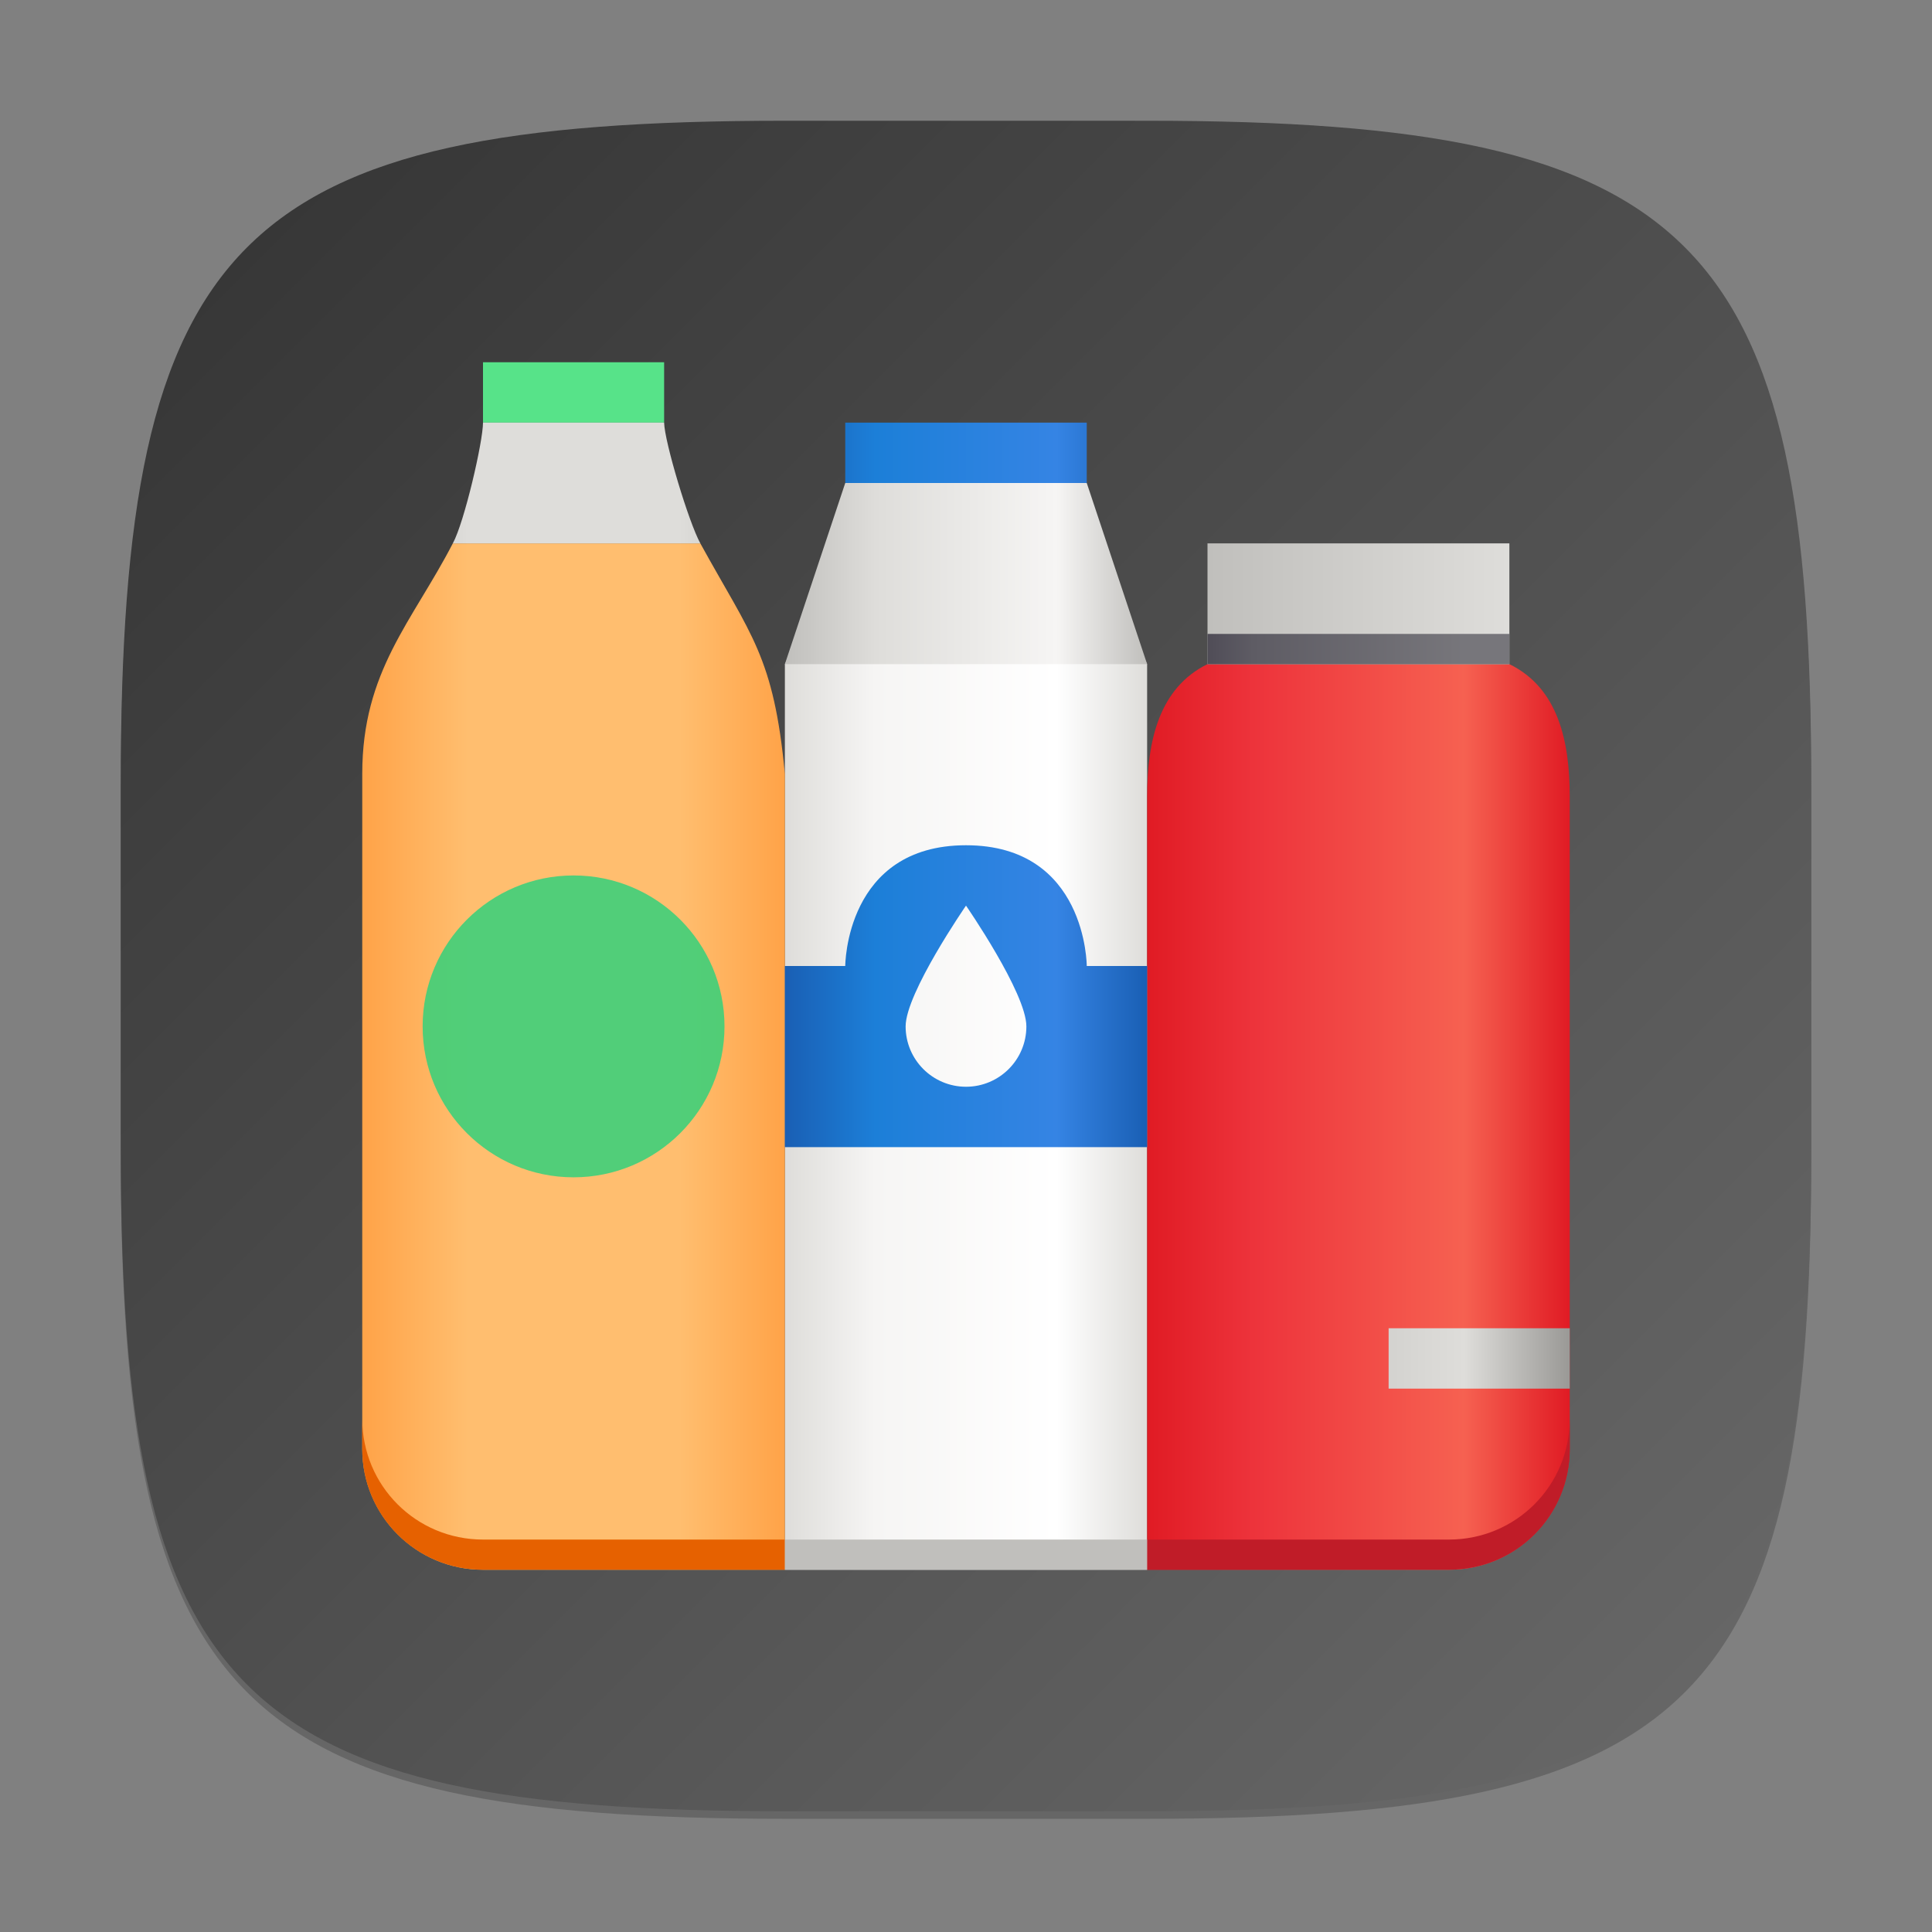 <?xml version="1.0" encoding="UTF-8" standalone="no"?>
<!-- Created with Inkscape (http://www.inkscape.org/) -->

<svg
   width="256"
   height="256"
   viewBox="0 0 256 256"
   version="1.1"
   id="svg5"
   inkscape:version="1.2.1 (9c6d41e410, 2022-07-14)"
   sodipodi:docname="com.usebottles.bottles.svg"
   xmlns:inkscape="http://www.inkscape.org/namespaces/inkscape"
   xmlns:sodipodi="http://sodipodi.sourceforge.net/DTD/sodipodi-0.dtd"
   xmlns:xlink="http://www.w3.org/1999/xlink"
   xmlns="http://www.w3.org/2000/svg"
   xmlns:svg="http://www.w3.org/2000/svg">
  <rect x="0" y="0" width="256" height="256" fill="#808080" stroke="none"/>
  <sodipodi:namedview
     id="namedview7"
     pagecolor="#ffffff"
     bordercolor="#000000"
     borderopacity="0.25"
     inkscape:showpageshadow="2"
     inkscape:pageopacity="0.0"
     inkscape:pagecheckerboard="0"
     inkscape:deskcolor="#d1d1d1"
     inkscape:document-units="px"
     showgrid="false"
     inkscape:zoom="3.15625"
     inkscape:cx="128"
     inkscape:cy="128"
     inkscape:window-width="1920"
     inkscape:window-height="1011"
     inkscape:window-x="0"
     inkscape:window-y="32"
     inkscape:window-maximized="1"
     inkscape:current-layer="svg5"
     showguides="false" />
  <defs
     id="defs2">
    <linearGradient
       inkscape:collect="always"
       xlink:href="#linearGradient1768"
       id="linearGradient3500"
       x1="2"
       y1="2"
       x2="30"
       y2="30"
       gradientUnits="userSpaceOnUse"
       gradientTransform="scale(8)" />
    <linearGradient
       inkscape:collect="always"
       id="linearGradient1768">
      <stop
         style="stop-color:#333333;stop-opacity:1;"
         offset="0"
         id="stop1764" />
      <stop
         style="stop-color:#6a6a6a;stop-opacity:1;"
         offset="1"
         id="stop1766" />
    </linearGradient>
    <linearGradient
       inkscape:collect="always"
       xlink:href="#linearGradient4291"
       id="linearGradient14336"
       x1="0.333"
       y1="0"
       x2="2.667"
       y2="0"
       gradientUnits="userSpaceOnUse"
       gradientTransform="matrix(24,0,0,8,40,48)" />
    <linearGradient
       inkscape:collect="always"
       id="linearGradient4291">
      <stop
         style="stop-color:#33d17a;stop-opacity:1;"
         offset="0"
         id="stop4283" />
      <stop
         style="stop-color:#57e389;stop-opacity:1;"
         offset="0.25"
         id="stop4285" />
      <stop
         style="stop-color:#57e389;stop-opacity:1;"
         offset="0.75"
         id="stop4287" />
      <stop
         style="stop-color:#33d17a;stop-opacity:1;"
         offset="1"
         id="stop4289" />
    </linearGradient>
    <linearGradient
       inkscape:collect="always"
       xlink:href="#linearGradient3024"
       id="linearGradient7642"
       x1="3"
       y1="6"
       x2="6"
       y2="6"
       gradientUnits="userSpaceOnUse"
       gradientTransform="matrix(16,0,0,16,56,40)" />
    <linearGradient
       inkscape:collect="always"
       id="linearGradient3024">
      <stop
         style="stop-color:#deddda;stop-opacity:1;"
         offset="0"
         id="stop3020" />
      <stop
         style="stop-color:#f6f5f4;stop-opacity:1;"
         offset="0.25"
         id="stop3028" />
      <stop
         style="stop-color:#ffffff;stop-opacity:1;"
         offset="0.75"
         id="stop3030" />
      <stop
         style="stop-color:#deddda;stop-opacity:1;"
         offset="1"
         id="stop3022" />
    </linearGradient>
    <linearGradient
       inkscape:collect="always"
       xlink:href="#linearGradient4228"
       id="linearGradient9836"
       x1="3"
       y1="1.501"
       x2="6"
       y2="1.501"
       gradientUnits="userSpaceOnUse"
       gradientTransform="matrix(16,0,0,8,56,48)" />
    <linearGradient
       inkscape:collect="always"
       id="linearGradient4228">
      <stop
         style="stop-color:#1a5fb4;stop-opacity:1;"
         offset="0"
         id="stop4220" />
      <stop
         style="stop-color:#1c7fd8;stop-opacity:1;"
         offset="0.25"
         id="stop4222" />
      <stop
         style="stop-color:#3584e4;stop-opacity:1;"
         offset="0.75"
         id="stop4224" />
      <stop
         style="stop-color:#1a5fb4;stop-opacity:1;"
         offset="1"
         id="stop4226" />
    </linearGradient>
    <linearGradient
       inkscape:collect="always"
       xlink:href="#linearGradient2698"
       id="linearGradient38467"
       x1="13"
       y1="27"
       x2="20"
       y2="27"
       gradientUnits="userSpaceOnUse"
       gradientTransform="matrix(8,0,0,8,48,-72)" />
    <linearGradient
       inkscape:collect="always"
       id="linearGradient2698">
      <stop
         style="stop-color:#e01b24;stop-opacity:1;"
         offset="0"
         id="stop2694" />
      <stop
         style="stop-color:#ed333b;stop-opacity:1;"
         offset="0.25"
         id="stop2702" />
      <stop
         style="stop-color:#f66151;stop-opacity:1;"
         offset="0.75"
         id="stop2704" />
      <stop
         style="stop-color:#e01b24;stop-opacity:1;"
         offset="1"
         id="stop2696" />
    </linearGradient>
    <linearGradient
       inkscape:collect="always"
       xlink:href="#linearGradient3350"
       id="linearGradient15796"
       x1="6"
       y1="1"
       x2="10"
       y2="1"
       gradientUnits="userSpaceOnUse"
       gradientTransform="matrix(20,0,0,16,20,56)" />
    <linearGradient
       inkscape:collect="always"
       id="linearGradient3350">
      <stop
         style="stop-color:#9a9996;stop-opacity:1;"
         offset="0"
         id="stop3346" />
      <stop
         style="stop-color:#c0bfbc;stop-opacity:1;"
         offset="0.25"
         id="stop3354" />
      <stop
         style="stop-color:#deddda;stop-opacity:1;"
         offset="0.75"
         id="stop3356" />
      <stop
         style="stop-color:#9a9996;stop-opacity:1;"
         offset="1"
         id="stop3348" />
    </linearGradient>
    <linearGradient
       inkscape:collect="always"
       xlink:href="#linearGradient4354"
       id="linearGradient17368"
       x1="3"
       y1="2.5"
       x2="6"
       y2="2.5"
       gradientUnits="userSpaceOnUse"
       gradientTransform="matrix(16,0,0,24,56,16)" />
    <linearGradient
       inkscape:collect="always"
       id="linearGradient4354">
      <stop
         style="stop-color:#c0bfbc;stop-opacity:1;"
         offset="0"
         id="stop4346" />
      <stop
         style="stop-color:#deddda;stop-opacity:1;"
         offset="0.25"
         id="stop4348" />
      <stop
         style="stop-color:#f6f5f4;stop-opacity:1;"
         offset="0.75"
         id="stop4350" />
      <stop
         style="stop-color:#c0bfbc;stop-opacity:1;"
         offset="1"
         id="stop4352" />
    </linearGradient>
    <linearGradient
       inkscape:collect="always"
       xlink:href="#linearGradient4165"
       id="linearGradient19564"
       x1="6.6"
       y1="2"
       x2="9.4"
       y2="2"
       gradientUnits="userSpaceOnUse"
       gradientTransform="matrix(20,0,0,8,20,71.997)" />
    <linearGradient
       inkscape:collect="always"
       id="linearGradient4165">
      <stop
         style="stop-color:#3d3846;stop-opacity:1;"
         offset="0"
         id="stop4157" />
      <stop
         style="stop-color:#5e5c64;stop-opacity:1;"
         offset="0.25"
         id="stop4159" />
      <stop
         style="stop-color:#77767b;stop-opacity:1;"
         offset="0.75"
         id="stop4161" />
      <stop
         style="stop-color:#77767b;stop-opacity:1;"
         offset="1"
         id="stop4163" />
    </linearGradient>
    <linearGradient
       inkscape:collect="always"
       xlink:href="#linearGradient3350"
       id="linearGradient23930"
       x1="5.333"
       y1="7"
       x2="10"
       y2="7"
       gradientUnits="userSpaceOnUse"
       gradientTransform="matrix(12,0,0,8,88,120)" />
    <linearGradient
       inkscape:collect="always"
       xlink:href="#linearGradient2372"
       id="linearGradient38404"
       x1="-1.0915661e-06"
       y1="26"
       x2="7"
       y2="26"
       gradientUnits="userSpaceOnUse"
       gradientTransform="matrix(8,0,0,8,48,-72)" />
    <linearGradient
       inkscape:collect="always"
       id="linearGradient2372">
      <stop
         style="stop-color:#ffa348;stop-opacity:1;"
         offset="0"
         id="stop2368" />
      <stop
         style="stop-color:#ffbe6f;stop-opacity:1;"
         offset="0.25"
         id="stop2376" />
      <stop
         style="stop-color:#ffbe6f;stop-opacity:1;"
         offset="0.75"
         id="stop2378" />
      <stop
         style="stop-color:#ffa348;stop-opacity:1;"
         offset="1"
         id="stop2370" />
    </linearGradient>
    <linearGradient
       inkscape:collect="always"
       xlink:href="#linearGradient4228"
       id="linearGradient38396"
       x1="7"
       y1="25.5"
       x2="13"
       y2="25.5"
       gradientUnits="userSpaceOnUse"
       gradientTransform="matrix(8,0,0,8,48,-72)" />
    <linearGradient
       inkscape:collect="always"
       xlink:href="#linearGradient4102"
       id="linearGradient40650"
       x1="6"
       y1="8.818"
       x2="13"
       y2="8.818"
       gradientUnits="userSpaceOnUse"
       gradientTransform="scale(8)" />
    <linearGradient
       inkscape:collect="always"
       id="linearGradient4102">
      <stop
         style="stop-color:#c0bfbc;stop-opacity:1;"
         offset="0"
         id="stop4094" />
      <stop
         style="stop-color:#deddda;stop-opacity:1;"
         offset="0.25"
         id="stop4096" />
      <stop
         style="stop-color:#deddda;stop-opacity:1;"
         offset="0.75"
         id="stop4098" />
      <stop
         style="stop-color:#c0bfbc;stop-opacity:1;"
         offset="1"
         id="stop4100" />
    </linearGradient>
  </defs>
  <path
     d="M 104,17 C 31.19,17 16,32.519 16,105 v 48 c 0,72.481 15.19,88 88,88 h 48 c 72.81,0 88,-15.519 88,-88 V 105 C 240,32.519 224.81,17 152,17"
     style="opacity:0.2;fill:#000000;stroke-width:8;stroke-linecap:round;stroke-linejoin:round"
     id="path563" />
  <path
     id="path530"
     style="fill:url(#linearGradient3500);fill-opacity:1;stroke-width:8;stroke-linecap:round;stroke-linejoin:round"
     d="M 104,16 C 31.191,16 16,31.519 16,104 v 48 c 0,72.481 15.191,88 88,88 h 48 c 72.809,0 88,-15.519 88,-88 V 104 C 240,31.519 224.809,16 152,16 Z" />
  <rect
     style="fill:url(#linearGradient14336);fill-opacity:1;stroke-width:27.713;stroke-linecap:round;stroke-linejoin:round"
     id="rect445"
     width="24"
     height="8"
     x="64"
     y="48" />
  <path
     id="rect447"
     style="fill:url(#linearGradient7642);fill-opacity:1;stroke-width:32;stroke-linecap:round;stroke-linejoin:round"
     d="m 112,72 h 32 L 152,88 152,208 H 104 l -1e-5,-120 z"
     sodipodi:nodetypes="ccccccc" />
  <rect
     style="fill:url(#linearGradient9836);fill-opacity:1;stroke-width:22.627;stroke-linecap:round;stroke-linejoin:round"
     id="rect450"
     width="32"
     height="8"
     x="112"
     y="56" />
  <path
     id="rect452"
     style="fill:url(#linearGradient38467);fill-opacity:1;stroke-width:32;stroke-linecap:round;stroke-linejoin:round"
     d="m 160,88 c -6.438,3.167 -8,10.221 -8,17.562 V 208 H 192 c 8.837,0 16,-7.163 16,-16 v -86.438 c 0,-7.359 -1.538,-14.401 -8,-17.562 z"
     sodipodi:nodetypes="cscssscc" />
  <rect
     style="fill:url(#linearGradient15796);fill-opacity:1;stroke-width:35.777;stroke-linecap:round;stroke-linejoin:round"
     id="rect457"
     width="40"
     height="16"
     x="160"
     y="72" />
  <path
     id="rect16580"
     style="fill:url(#linearGradient17368);fill-opacity:1;stroke-width:39.192;stroke-linecap:round;stroke-linejoin:round"
     d="m 112,64 -8,24 H 152 L 144,64 Z" />
  <rect
     style="fill:url(#linearGradient19564);fill-opacity:1;stroke-width:25.298;stroke-linecap:round;stroke-linejoin:round"
     id="rect19556"
     width="40"
     height="4"
     x="160"
     y="83.997" />
  <rect
     style="fill:url(#linearGradient23930);fill-opacity:1;stroke-width:19.596;stroke-linecap:round;stroke-linejoin:round"
     id="rect23922"
     width="24"
     height="8"
     x="184"
     y="176" />
  <path
     id="path35610"
     style="fill:url(#linearGradient38404);fill-opacity:1;stroke-width:8"
     d="M 60,72 C 54.655,82.343 47.994,88.92 48,102.547 l -2.4e-5,89.453 c 0,8.837 7.163,16 16,16 h 40 l 3e-5,-105.453 C 102.529,86.993 99.554,84.273 92.797,72 Z"
     sodipodi:nodetypes="ccsscccc" />
  <path
     style="fill:url(#linearGradient40650);fill-opacity:1;stroke-width:8"
     d="m 64,56 c 0,2.536 -2.474,13.205 -4,16 H 92.8 C 91.259,69.205 88.049,58.535 88,56 Z"
     id="path35616" />
  <path
     id="path35622"
     style="fill:url(#linearGradient38396);fill-opacity:1;stroke-width:8"
     d="m 128,112 c -16,0 -16,16 -16,16 h -8 v 24 h 48 v -24 h -8 c 0,0 -2e-5,-16 -16,-16 z m 0,8 c 0,0 8,11.582 8,16 0,4.418 -3.582,8 -8,8 -4.418,0 -8,-3.582 -8,-8 0,-4.418 8,-16 8,-16 z" />
  <circle
     style="opacity:0.85;fill:#33d17a;fill-opacity:1;stroke-width:80;stroke-linecap:round;stroke-linejoin:round"
     id="path511"
     cx="76"
     cy="136.001"
     r="20" />
  <path
     id="rect28065"
     style="fill:#e66100;fill-opacity:1;stroke-width:32;stroke-linecap:round;stroke-linejoin:round"
     d="m 48,188 v 4 c 0,8.864 7.136,16 16,16 h 40 v -4 H 64 c -8.864,0 -16,-7.136 -16,-16 z" />
  <path
     id="rect27251"
     style="fill:#c01c28;fill-opacity:1;stroke-width:32;stroke-linecap:round;stroke-linejoin:round"
     d="m 208,188 c 0,8.864 -7.136,16 -16,16 h -40 v 4 h 40 c 8.864,0 16,-7.136 16,-16 z" />
  <rect
     style="fill:#c0bfbc;fill-opacity:1;stroke-width:16;stroke-linecap:round;stroke-linejoin:round"
     id="rect30562"
     width="48"
     height="4"
     x="104"
     y="204" />
</svg>
